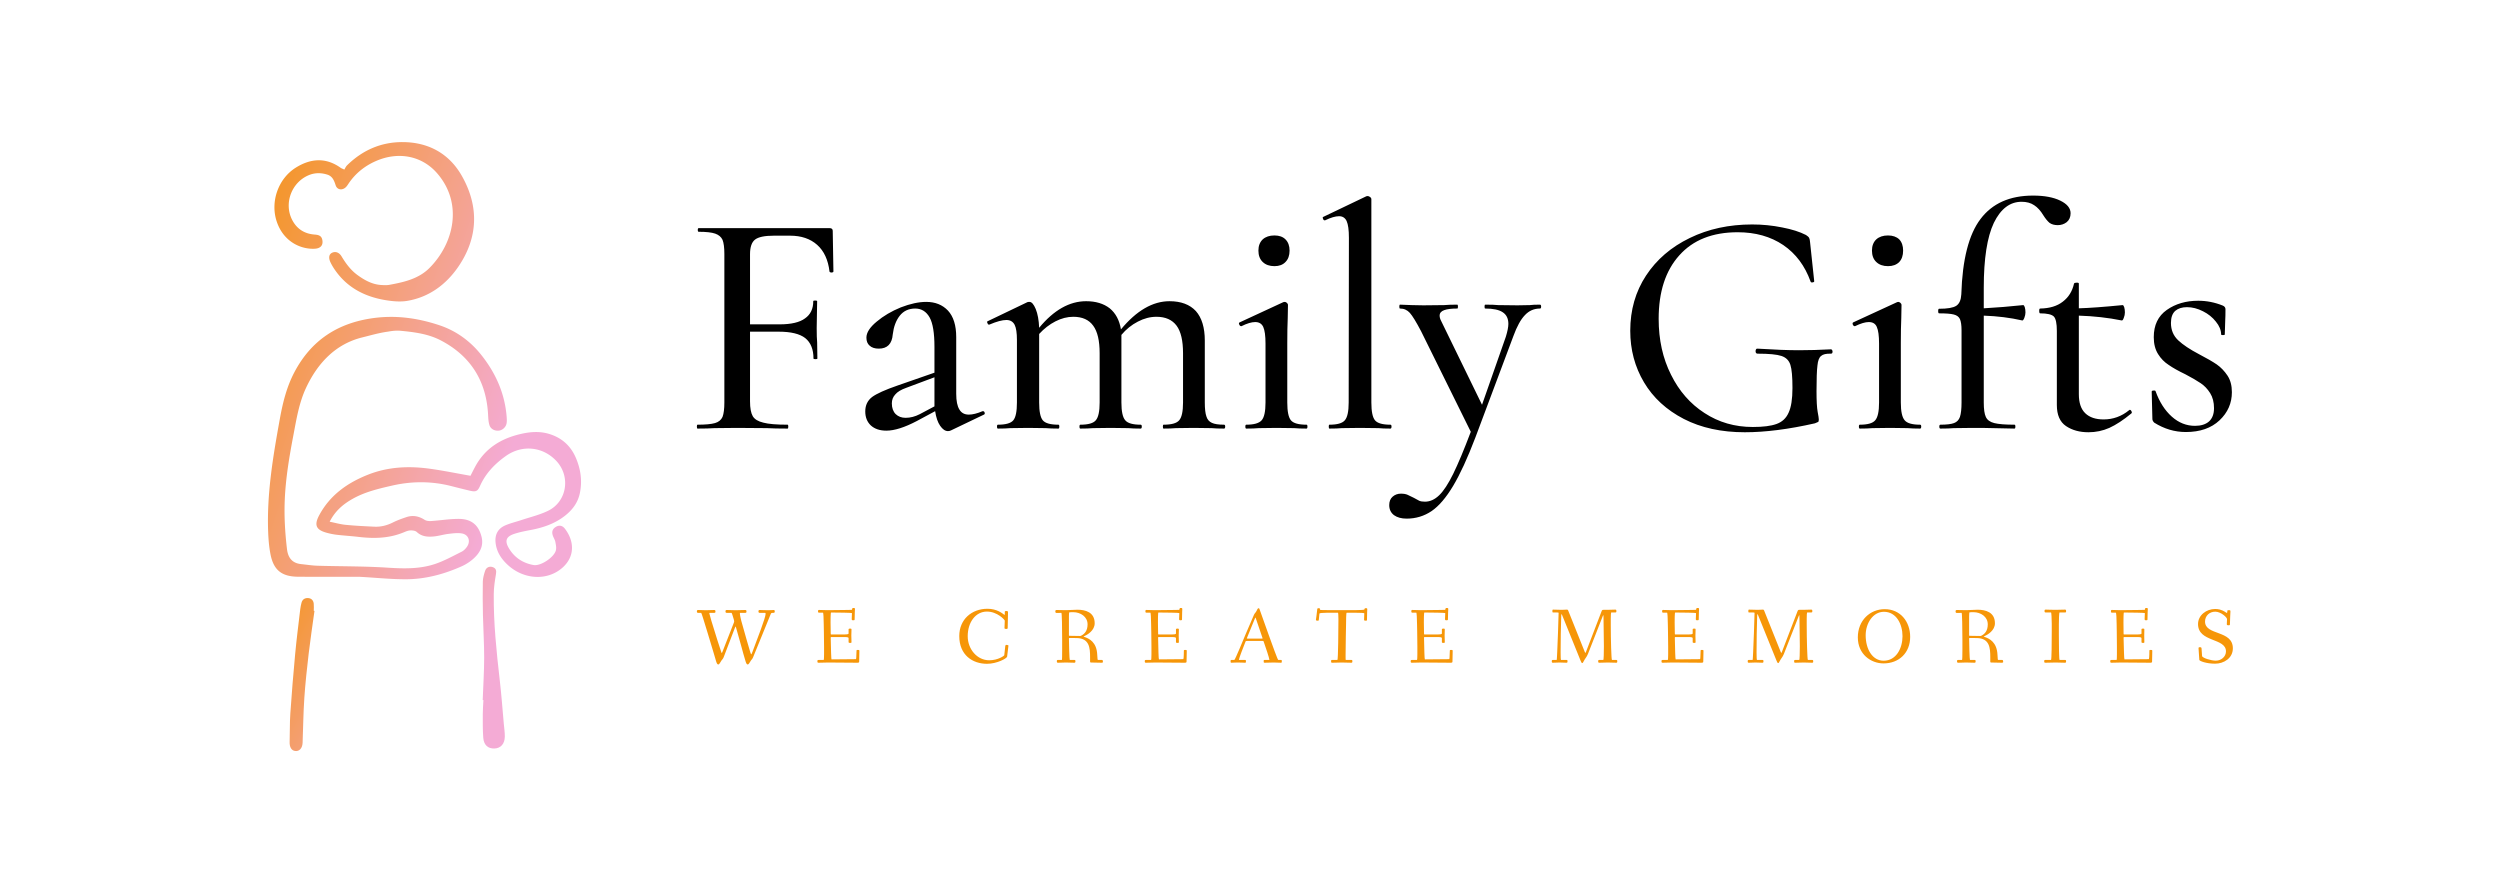 <svg data-v-fde0c5aa="" xmlns="http://www.w3.org/2000/svg" viewBox="10 100 280 100" class="iconLeftSlogan"><!----><defs data-v-fde0c5aa=""><!----></defs><rect data-v-fde0c5aa="" fill="#FFFFFF" x="0" y="0" width="300px" height="200px" class="logo-background-square"></rect><defs data-v-fde0c5aa=""><!----></defs><g data-v-fde0c5aa="" id="77cb0cd8-3d88-4f1f-99ef-25d63921375f" fill="#000000" transform="matrix(2.566,0,0,2.566,86.715,114.798)"><path d="M6.45 4.31L6.48 6.08L6.48 6.08Q6.48 6.12 6.41 6.13L6.41 6.13L6.41 6.13Q6.33 6.13 6.31 6.09L6.31 6.09L6.31 6.09Q6.22 5.32 5.77 4.92L5.77 4.92L5.77 4.92Q5.32 4.52 4.59 4.52L4.59 4.52L3.88 4.52L3.88 4.52Q3.28 4.52 3.06 4.69L3.06 4.69L3.06 4.69Q2.84 4.86 2.84 5.33L2.84 5.33L2.84 8.39L4.13 8.39L4.13 8.39Q4.89 8.39 5.24 8.13L5.24 8.13L5.24 8.13Q5.60 7.88 5.60 7.38L5.60 7.38L5.60 7.38Q5.60 7.35 5.68 7.35L5.68 7.35L5.68 7.35Q5.77 7.35 5.77 7.38L5.77 7.38L5.75 8.55L5.75 8.55Q5.75 8.97 5.77 9.18L5.77 9.18L5.78 9.88L5.78 9.88Q5.78 9.91 5.70 9.91L5.70 9.91L5.70 9.91Q5.61 9.91 5.61 9.88L5.61 9.88L5.61 9.88Q5.61 9.28 5.25 8.99L5.25 8.99L5.25 8.99Q4.89 8.71 4.09 8.71L4.09 8.71L2.84 8.71L2.84 11.75L2.84 11.75Q2.84 12.19 2.96 12.40L2.96 12.40L2.96 12.40Q3.08 12.60 3.42 12.68L3.42 12.68L3.42 12.68Q3.75 12.77 4.48 12.77L4.48 12.77L4.48 12.77Q4.51 12.77 4.51 12.85L4.51 12.85L4.51 12.85Q4.51 12.94 4.48 12.94L4.48 12.94L4.48 12.94Q3.91 12.94 3.58 12.92L3.58 12.92L2.27 12.91L1.29 12.92L1.29 12.92Q1.02 12.94 0.55 12.94L0.55 12.94L0.55 12.94Q0.52 12.94 0.52 12.85L0.52 12.85L0.52 12.85Q0.52 12.77 0.55 12.77L0.55 12.77L0.55 12.77Q1.06 12.77 1.31 12.70L1.31 12.70L1.31 12.70Q1.55 12.63 1.64 12.43L1.64 12.43L1.64 12.43Q1.72 12.22 1.72 11.80L1.72 11.80L1.72 5.32L1.72 5.32Q1.72 4.90 1.64 4.70L1.64 4.70L1.64 4.70Q1.55 4.51 1.32 4.43L1.32 4.43L1.32 4.43Q1.09 4.35 0.60 4.35L0.60 4.35L0.60 4.35Q0.56 4.35 0.56 4.27L0.56 4.27L0.56 4.27Q0.56 4.19 0.60 4.19L0.60 4.19L6.31 4.19L6.31 4.19Q6.45 4.19 6.45 4.31L6.45 4.31ZM12.99 12.18L13.01 12.18L13.01 12.18Q13.06 12.18 13.08 12.24L13.08 12.24L13.08 12.24Q13.10 12.31 13.05 12.33L13.05 12.33L11.61 13.02L11.61 13.02Q11.55 13.05 11.48 13.05L11.48 13.05L11.48 13.05Q11.30 13.05 11.14 12.82L11.14 12.82L11.14 12.82Q10.98 12.59 10.92 12.18L10.92 12.18L10.12 12.61L10.12 12.61Q9.32 13.03 8.79 13.03L8.79 13.03L8.79 13.03Q8.36 13.03 8.11 12.80L8.11 12.80L8.11 12.80Q7.87 12.57 7.87 12.19L7.87 12.19L7.87 12.19Q7.87 11.79 8.17 11.56L8.17 11.56L8.17 11.56Q8.47 11.34 9.28 11.06L9.28 11.06L10.89 10.50L10.89 9.37L10.89 9.37Q10.89 8.47 10.68 8.09L10.68 8.09L10.68 8.09Q10.46 7.70 10.05 7.70L10.05 7.70L10.05 7.70Q9.62 7.70 9.37 8.02L9.37 8.02L9.37 8.02Q9.13 8.33 9.07 8.83L9.07 8.83L9.07 8.83Q9.02 9.45 8.46 9.45L8.46 9.45L8.46 9.45Q8.20 9.45 8.06 9.32L8.06 9.32L8.06 9.32Q7.92 9.20 7.92 8.97L7.92 8.97L7.92 8.97Q7.92 8.64 8.37 8.27L8.37 8.27L8.37 8.27Q8.81 7.90 9.42 7.65L9.42 7.65L9.42 7.65Q10.04 7.41 10.53 7.41L10.53 7.41L10.53 7.41Q11.12 7.41 11.48 7.79L11.48 7.79L11.48 7.79Q11.84 8.18 11.84 8.95L11.84 8.95L11.84 11.42L11.84 11.42Q11.84 11.89 11.98 12.11L11.98 12.11L11.98 12.11Q12.11 12.33 12.39 12.33L12.39 12.33L12.39 12.33Q12.64 12.33 12.99 12.18L12.99 12.18ZM10.25 12.31L10.89 11.97L10.89 11.83L10.89 10.70L9.66 11.16L9.66 11.16Q9.32 11.28 9.18 11.45L9.18 11.45L9.18 11.45Q9.03 11.61 9.03 11.84L9.03 11.84L9.03 11.84Q9.03 12.14 9.20 12.31L9.20 12.31L9.20 12.31Q9.37 12.47 9.63 12.47L9.63 12.47L9.63 12.47Q9.94 12.47 10.25 12.31L10.25 12.31ZM23.53 12.77L23.53 12.77Q23.58 12.77 23.58 12.85L23.58 12.85L23.58 12.85Q23.58 12.94 23.53 12.94L23.53 12.94L23.53 12.94Q23.18 12.94 22.99 12.92L22.99 12.92L22.20 12.91L21.43 12.92L21.43 12.92Q21.22 12.94 20.89 12.94L20.89 12.94L20.89 12.94Q20.86 12.94 20.86 12.85L20.86 12.85L20.86 12.85Q20.86 12.77 20.89 12.77L20.89 12.77L20.89 12.77Q21.41 12.77 21.57 12.58L21.57 12.58L21.57 12.58Q21.74 12.39 21.74 11.80L21.74 11.80L21.74 9.65L21.74 9.65Q21.74 8.83 21.46 8.45L21.46 8.45L21.46 8.45Q21.17 8.06 20.58 8.06L20.58 8.06L20.58 8.06Q20.17 8.06 19.77 8.27L19.77 8.27L19.77 8.27Q19.36 8.48 19.05 8.85L19.05 8.85L19.05 9.03L19.05 11.80L19.05 11.80Q19.05 12.39 19.22 12.58L19.22 12.58L19.22 12.58Q19.38 12.77 19.89 12.77L19.89 12.77L19.89 12.77Q19.94 12.77 19.94 12.85L19.94 12.85L19.94 12.85Q19.94 12.94 19.89 12.94L19.89 12.94L19.89 12.94Q19.56 12.94 19.35 12.92L19.35 12.92L18.58 12.91L17.81 12.92L17.81 12.92Q17.60 12.94 17.26 12.94L17.26 12.94L17.26 12.94Q17.22 12.94 17.22 12.85L17.22 12.85L17.22 12.85Q17.22 12.77 17.26 12.77L17.26 12.77L17.26 12.77Q17.77 12.77 17.93 12.58L17.93 12.58L17.93 12.58Q18.10 12.39 18.10 11.80L18.10 11.80L18.10 9.65L18.10 9.65Q18.10 8.83 17.82 8.45L17.82 8.45L17.82 8.45Q17.54 8.06 16.95 8.06L16.95 8.06L16.95 8.06Q16.56 8.06 16.17 8.26L16.17 8.26L16.17 8.26Q15.78 8.46 15.46 8.81L15.46 8.81L15.46 11.80L15.46 11.80Q15.46 12.39 15.62 12.58L15.62 12.58L15.62 12.58Q15.78 12.77 16.30 12.77L16.30 12.77L16.30 12.77Q16.34 12.77 16.34 12.85L16.34 12.85L16.34 12.85Q16.34 12.94 16.30 12.94L16.30 12.94L16.30 12.94Q15.96 12.94 15.75 12.92L15.75 12.92L14.98 12.91L14.20 12.92L14.20 12.92Q14.00 12.94 13.66 12.94L13.66 12.94L13.66 12.94Q13.62 12.94 13.62 12.85L13.62 12.85L13.62 12.85Q13.62 12.77 13.66 12.77L13.66 12.77L13.66 12.77Q14.17 12.77 14.33 12.58L14.33 12.58L14.33 12.58Q14.49 12.39 14.49 11.80L14.49 11.80L14.49 9.07L14.49 9.07Q14.49 8.61 14.39 8.41L14.39 8.41L14.39 8.41Q14.28 8.20 14.03 8.20L14.03 8.20L14.03 8.20Q13.76 8.20 13.29 8.40L13.29 8.40L13.26 8.40L13.26 8.40Q13.22 8.40 13.20 8.33L13.20 8.33L13.20 8.33Q13.17 8.26 13.22 8.25L13.22 8.25L14.95 7.42L14.95 7.42Q14.98 7.41 15.04 7.41L15.04 7.41L15.04 7.41Q15.18 7.41 15.31 7.72L15.31 7.72L15.31 7.72Q15.44 8.04 15.46 8.54L15.46 8.54L15.46 8.54Q16.42 7.38 17.51 7.38L17.51 7.38L17.51 7.38Q18.14 7.38 18.54 7.69L18.54 7.69L18.54 7.69Q18.93 8.01 19.03 8.61L19.03 8.61L19.03 8.61Q20.05 7.38 21.15 7.38L21.15 7.38L21.15 7.38Q21.90 7.38 22.30 7.81L22.30 7.81L22.30 7.81Q22.69 8.25 22.69 9.10L22.69 9.10L22.69 11.80L22.69 11.80Q22.69 12.21 22.76 12.41L22.76 12.41L22.76 12.41Q22.82 12.61 23.00 12.69L23.00 12.69L23.00 12.69Q23.17 12.77 23.53 12.77L23.53 12.77ZM24.50 12.94L24.50 12.94Q24.46 12.94 24.46 12.85L24.46 12.85L24.46 12.85Q24.46 12.77 24.50 12.77L24.50 12.77L24.50 12.77Q25.00 12.77 25.17 12.58L25.17 12.58L25.17 12.58Q25.34 12.39 25.34 11.80L25.34 11.80L25.34 9.23L25.34 9.23Q25.34 8.72 25.24 8.50L25.24 8.50L25.24 8.50Q25.14 8.29 24.89 8.29L24.89 8.29L24.89 8.29Q24.65 8.29 24.29 8.47L24.29 8.47L24.28 8.47L24.28 8.47Q24.22 8.47 24.19 8.39L24.19 8.39L24.19 8.39Q24.16 8.32 24.22 8.30L24.22 8.30L26.12 7.42L26.18 7.41L26.18 7.41Q26.22 7.41 26.27 7.45L26.27 7.45L26.27 7.45Q26.32 7.49 26.32 7.55L26.32 7.55L26.32 7.55Q26.32 7.64 26.31 8.11L26.31 8.11L26.31 8.11Q26.29 8.57 26.29 9.20L26.29 9.20L26.29 11.80L26.29 11.80Q26.29 12.39 26.45 12.58L26.45 12.58L26.45 12.58Q26.61 12.77 27.13 12.77L27.13 12.77L27.13 12.77Q27.17 12.77 27.17 12.85L27.17 12.85L27.17 12.85Q27.17 12.94 27.13 12.94L27.13 12.94L27.13 12.94Q26.80 12.94 26.59 12.92L26.59 12.92L25.82 12.91L25.05 12.92L25.05 12.92Q24.84 12.94 24.50 12.94L24.50 12.94ZM25.73 5.85L25.73 5.85Q25.41 5.85 25.22 5.67L25.22 5.67L25.22 5.67Q25.03 5.49 25.03 5.17L25.03 5.17L25.03 5.17Q25.03 4.86 25.22 4.68L25.22 4.68L25.22 4.68Q25.41 4.51 25.73 4.51L25.73 4.51L25.73 4.51Q26.04 4.51 26.21 4.68L26.21 4.68L26.21 4.68Q26.39 4.86 26.39 5.17L26.39 5.17L26.39 5.17Q26.39 5.49 26.21 5.67L26.21 5.67L26.21 5.67Q26.04 5.85 25.73 5.85L25.73 5.85ZM28.13 12.94L28.13 12.94Q28.10 12.94 28.10 12.85L28.10 12.85L28.10 12.85Q28.10 12.77 28.13 12.77L28.13 12.77L28.13 12.77Q28.64 12.77 28.80 12.58L28.80 12.58L28.80 12.58Q28.97 12.39 28.97 11.80L28.97 11.80L28.98 4.61L28.98 4.61Q28.98 4.10 28.88 3.88L28.88 3.88L28.88 3.88Q28.78 3.67 28.55 3.67L28.55 3.67L28.55 3.67Q28.31 3.67 27.94 3.85L27.94 3.85L27.92 3.85L27.92 3.85Q27.87 3.85 27.85 3.78L27.85 3.78L27.85 3.78Q27.82 3.71 27.86 3.70L27.86 3.70L29.74 2.80L29.79 2.79L29.79 2.79Q29.85 2.79 29.90 2.83L29.90 2.83L29.90 2.83Q29.96 2.87 29.96 2.93L29.96 2.93L29.96 11.80L29.96 11.80Q29.96 12.39 30.12 12.58L30.12 12.58L30.12 12.58Q30.28 12.77 30.79 12.77L30.79 12.77L30.79 12.77Q30.84 12.77 30.84 12.85L30.84 12.85L30.84 12.85Q30.84 12.94 30.79 12.94L30.79 12.94L30.79 12.94Q30.46 12.94 30.27 12.92L30.27 12.92L29.46 12.91L28.67 12.92L28.67 12.92Q28.48 12.94 28.13 12.94L28.13 12.94ZM37.32 7.53L37.32 7.53Q37.37 7.53 37.37 7.62L37.37 7.62L37.37 7.62Q37.37 7.70 37.32 7.70L37.32 7.70L37.32 7.70Q36.93 7.70 36.66 7.99L36.66 7.99L36.66 7.99Q36.39 8.27 36.16 8.90L36.16 8.90L34.50 13.33L34.50 13.33Q33.99 14.67 33.53 15.44L33.53 15.44L33.53 15.44Q33.07 16.21 32.59 16.54L32.59 16.54L32.59 16.54Q32.10 16.87 31.50 16.87L31.50 16.87L31.50 16.87Q31.16 16.87 30.95 16.72L30.95 16.72L30.95 16.72Q30.74 16.56 30.74 16.28L30.74 16.28L30.74 16.28Q30.74 16.04 30.89 15.91L30.89 15.91L30.89 15.91Q31.04 15.78 31.25 15.78L31.25 15.78L31.25 15.78Q31.43 15.78 31.54 15.83L31.54 15.83L31.54 15.83Q31.65 15.88 31.81 15.96L31.81 15.96L31.81 15.96Q31.96 16.04 32.05 16.09L32.05 16.09L32.05 16.09Q32.14 16.13 32.30 16.13L32.30 16.13L32.30 16.13Q32.63 16.13 32.92 15.85L32.92 15.85L32.92 15.85Q33.21 15.57 33.53 14.92L33.53 14.92L33.53 14.92Q33.85 14.27 34.30 13.08L34.30 13.08L32.13 8.69L32.13 8.69Q31.81 8.08 31.64 7.89L31.64 7.89L31.64 7.89Q31.47 7.70 31.21 7.70L31.21 7.70L31.21 7.70Q31.18 7.70 31.18 7.62L31.18 7.62L31.18 7.62Q31.18 7.53 31.21 7.53L31.21 7.53L31.72 7.55L31.72 7.55Q31.91 7.56 32.23 7.56L32.23 7.56L33.14 7.55L33.14 7.55Q33.35 7.53 33.71 7.53L33.71 7.53L33.71 7.53Q33.74 7.53 33.74 7.62L33.74 7.62L33.74 7.62Q33.74 7.70 33.71 7.70L33.71 7.70L33.71 7.70Q33.33 7.70 33.14 7.77L33.14 7.77L33.14 7.77Q32.94 7.84 32.94 8.01L32.94 8.01L32.94 8.01Q32.94 8.12 33.01 8.25L33.01 8.25L34.79 11.90L35.83 8.93L35.83 8.93Q35.94 8.57 35.94 8.37L35.94 8.37L35.94 8.37Q35.94 8.02 35.69 7.86L35.69 7.86L35.69 7.86Q35.45 7.70 34.93 7.70L34.93 7.70L34.93 7.70Q34.90 7.70 34.90 7.62L34.90 7.62L34.90 7.62Q34.90 7.53 34.93 7.53L34.93 7.53L34.93 7.53Q35.31 7.53 35.50 7.55L35.50 7.55L36.34 7.56L36.88 7.55L36.88 7.55Q37.02 7.53 37.32 7.53L37.32 7.53ZM46.26 13.10L46.26 13.10Q44.73 13.10 43.60 12.52L43.60 12.52L43.60 12.52Q42.46 11.93 41.86 10.92L41.86 10.92L41.86 10.92Q41.26 9.91 41.26 8.67L41.26 8.67L41.26 8.67Q41.26 7.31 41.95 6.26L41.95 6.26L41.95 6.26Q42.64 5.21 43.86 4.62L43.86 4.62L43.86 4.62Q45.07 4.03 46.58 4.03L46.58 4.03L46.58 4.03Q47.25 4.03 47.89 4.16L47.89 4.16L47.89 4.16Q48.52 4.28 48.93 4.49L48.93 4.49L48.93 4.49Q49.04 4.56 49.07 4.62L49.07 4.62L49.07 4.62Q49.10 4.68 49.11 4.82L49.11 4.82L49.29 6.51L49.29 6.51Q49.29 6.55 49.22 6.56L49.22 6.56L49.22 6.56Q49.14 6.57 49.13 6.52L49.13 6.52L49.13 6.52Q48.76 5.49 47.94 4.93L47.94 4.93L47.94 4.93Q47.11 4.37 45.95 4.37L45.95 4.37L45.95 4.37Q44.30 4.37 43.40 5.38L43.40 5.38L43.40 5.38Q42.50 6.38 42.50 8.15L42.50 8.15L42.50 8.15Q42.50 9.52 43.04 10.59L43.04 10.59L43.04 10.59Q43.57 11.66 44.50 12.26L44.50 12.26L44.50 12.26Q45.43 12.87 46.61 12.87L46.61 12.87L46.61 12.87Q47.28 12.87 47.64 12.74L47.64 12.74L47.64 12.74Q48.01 12.61 48.17 12.25L48.17 12.25L48.17 12.25Q48.34 11.89 48.34 11.17L48.34 11.17L48.34 11.17Q48.34 10.44 48.25 10.16L48.25 10.16L48.25 10.16Q48.16 9.87 47.86 9.77L47.86 9.77L47.86 9.77Q47.56 9.67 46.82 9.67L46.82 9.67L46.82 9.67Q46.73 9.67 46.73 9.56L46.73 9.56L46.73 9.56Q46.73 9.52 46.75 9.48L46.75 9.48L46.75 9.48Q46.77 9.45 46.80 9.45L46.80 9.45L46.80 9.45Q47.92 9.52 48.62 9.52L48.62 9.52L48.62 9.52Q49.28 9.52 50.02 9.48L50.02 9.48L50.02 9.48Q50.05 9.48 50.07 9.51L50.07 9.51L50.07 9.51Q50.09 9.55 50.09 9.58L50.09 9.58L50.09 9.58Q50.09 9.67 50.02 9.67L50.02 9.67L50.02 9.67Q49.71 9.66 49.59 9.77L49.59 9.77L49.59 9.77Q49.46 9.87 49.43 10.19L49.43 10.19L49.43 10.19Q49.39 10.51 49.39 11.31L49.39 11.31L49.39 11.31Q49.39 11.94 49.44 12.21L49.44 12.21L49.44 12.21Q49.49 12.47 49.49 12.54L49.49 12.54L49.49 12.54Q49.49 12.63 49.46 12.65L49.46 12.65L49.46 12.65Q49.42 12.67 49.32 12.71L49.32 12.71L49.32 12.71Q47.60 13.10 46.26 13.10L46.26 13.10ZM51.28 12.94L51.28 12.94Q51.24 12.94 51.24 12.85L51.24 12.85L51.24 12.85Q51.24 12.77 51.28 12.77L51.28 12.77L51.28 12.77Q51.79 12.77 51.95 12.58L51.95 12.58L51.95 12.58Q52.12 12.39 52.12 11.80L52.12 11.80L52.12 9.23L52.12 9.23Q52.12 8.72 52.02 8.50L52.02 8.50L52.02 8.50Q51.93 8.29 51.67 8.29L51.67 8.29L51.67 8.29Q51.44 8.29 51.07 8.47L51.07 8.47L51.06 8.47L51.06 8.47Q51.00 8.47 50.97 8.39L50.97 8.39L50.97 8.39Q50.95 8.32 51.00 8.30L51.00 8.30L52.91 7.42L52.96 7.41L52.96 7.41Q53.00 7.41 53.05 7.45L53.05 7.45L53.05 7.45Q53.10 7.49 53.10 7.55L53.10 7.55L53.10 7.55Q53.10 7.64 53.09 8.11L53.09 8.11L53.09 8.11Q53.07 8.57 53.07 9.20L53.07 9.20L53.07 11.80L53.07 11.80Q53.07 12.39 53.24 12.58L53.24 12.58L53.24 12.58Q53.40 12.77 53.91 12.77L53.91 12.77L53.91 12.77Q53.96 12.77 53.96 12.85L53.96 12.85L53.96 12.85Q53.96 12.94 53.91 12.94L53.91 12.94L53.91 12.94Q53.58 12.94 53.37 12.92L53.37 12.92L52.60 12.91L51.83 12.92L51.83 12.92Q51.62 12.94 51.28 12.94L51.28 12.94ZM52.51 5.85L52.51 5.85Q52.19 5.85 52.00 5.67L52.00 5.67L52.00 5.67Q51.81 5.49 51.81 5.17L51.81 5.17L51.81 5.17Q51.81 4.86 52.00 4.68L52.00 4.68L52.00 4.68Q52.19 4.51 52.51 4.51L52.51 4.51L52.51 4.51Q52.82 4.51 53.00 4.68L53.00 4.68L53.00 4.68Q53.17 4.86 53.17 5.17L53.17 5.17L53.17 5.17Q53.17 5.49 53.00 5.67L53.00 5.67L53.00 5.67Q52.82 5.85 52.51 5.85L52.51 5.85ZM58.84 2.77L58.84 2.77Q59.58 2.77 60.03 2.99L60.03 2.99L60.03 2.99Q60.48 3.21 60.48 3.54L60.48 3.54L60.48 3.54Q60.48 3.79 60.31 3.93L60.31 3.93L60.31 3.93Q60.14 4.06 59.92 4.06L59.92 4.06L59.92 4.06Q59.70 4.06 59.56 3.96L59.56 3.96L59.56 3.96Q59.43 3.85 59.29 3.63L59.29 3.63L59.29 3.63Q59.11 3.33 58.89 3.19L58.89 3.19L58.89 3.19Q58.67 3.04 58.34 3.04L58.34 3.04L58.34 3.04Q57.58 3.04 57.13 3.96L57.13 3.96L57.13 3.96Q56.69 4.89 56.69 6.79L56.69 6.79L56.69 7.69L56.69 7.69Q57.57 7.64 58.41 7.55L58.41 7.55L58.41 7.55Q58.45 7.55 58.48 7.64L58.48 7.64L58.48 7.64Q58.51 7.74 58.51 7.87L58.51 7.87L58.51 7.87Q58.51 7.98 58.46 8.11L58.46 8.11L58.46 8.11Q58.41 8.23 58.37 8.22L58.37 8.22L58.37 8.22Q57.58 8.04 56.69 8.01L56.69 8.01L56.69 11.80L56.69 11.80Q56.69 12.24 56.78 12.43L56.78 12.43L56.78 12.43Q56.87 12.63 57.15 12.70L57.15 12.70L57.15 12.70Q57.43 12.77 58.03 12.77L58.03 12.77L58.03 12.77Q58.07 12.77 58.07 12.85L58.07 12.85L58.07 12.85Q58.07 12.94 58.03 12.94L58.03 12.94L57.09 12.92L57.09 12.92Q56.80 12.91 56.20 12.91L56.20 12.91L55.38 12.92L55.38 12.92Q55.17 12.94 54.80 12.94L54.80 12.94L54.80 12.94Q54.75 12.94 54.75 12.85L54.75 12.85L54.75 12.85Q54.75 12.77 54.80 12.77L54.80 12.77L54.80 12.77Q55.20 12.77 55.39 12.70L55.39 12.70L55.39 12.70Q55.58 12.63 55.65 12.43L55.65 12.43L55.65 12.43Q55.72 12.22 55.72 11.80L55.72 11.80L55.72 8.65L55.72 8.65Q55.72 8.32 55.65 8.16L55.65 8.16L55.65 8.16Q55.58 8.01 55.38 7.96L55.38 7.96L55.38 7.96Q55.19 7.91 54.74 7.91L54.74 7.91L54.74 7.91Q54.70 7.91 54.70 7.81L54.70 7.81L54.70 7.81Q54.70 7.71 54.74 7.71L54.74 7.71L54.74 7.71Q55.29 7.71 55.49 7.58L55.49 7.58L55.49 7.58Q55.69 7.45 55.71 7.08L55.71 7.08L55.71 7.08Q55.78 4.80 56.55 3.79L56.55 3.79L56.55 3.79Q57.32 2.77 58.84 2.77L58.84 2.77ZM63.03 12.14L63.06 12.12L63.06 12.12Q63.11 12.12 63.14 12.19L63.14 12.19L63.14 12.19Q63.17 12.25 63.13 12.28L63.13 12.28L63.13 12.28Q62.61 12.71 62.17 12.91L62.17 12.91L62.17 12.91Q61.74 13.10 61.26 13.10L61.26 13.10L61.26 13.10Q60.68 13.10 60.28 12.83L60.28 12.83L60.28 12.83Q59.88 12.56 59.88 11.91L59.88 11.91L59.88 8.68L59.88 8.68Q59.88 8.19 59.75 8.05L59.75 8.05L59.75 8.05Q59.61 7.91 59.15 7.91L59.15 7.91L59.15 7.91Q59.11 7.91 59.11 7.80L59.11 7.80L59.11 7.80Q59.11 7.70 59.15 7.70L59.15 7.70L59.15 7.70Q59.77 7.69 60.14 7.40L60.14 7.40L60.14 7.40Q60.52 7.11 60.63 6.61L60.63 6.61L60.63 6.61Q60.65 6.57 60.75 6.57L60.75 6.57L60.75 6.57Q60.84 6.57 60.84 6.61L60.84 6.61L60.84 7.69L60.84 7.69Q61.53 7.67 62.75 7.55L62.75 7.55L62.75 7.55Q62.79 7.55 62.82 7.64L62.82 7.64L62.82 7.64Q62.85 7.74 62.85 7.87L62.85 7.87L62.85 7.87Q62.85 7.99 62.80 8.11L62.80 8.11L62.80 8.11Q62.76 8.23 62.71 8.22L62.71 8.22L62.71 8.22Q61.82 8.04 60.84 8.01L60.84 8.01L60.84 11.44L60.84 11.44Q60.84 12.00 61.12 12.27L61.12 12.27L61.12 12.27Q61.40 12.54 61.92 12.54L61.92 12.54L61.92 12.54Q62.54 12.54 63.03 12.14L63.03 12.14ZM64.86 8.33L64.86 8.33Q64.86 8.79 65.18 9.09L65.18 9.09L65.18 9.09Q65.49 9.38 66.08 9.69L66.08 9.69L66.08 9.69Q66.58 9.95 66.86 10.14L66.86 10.14L66.86 10.14Q67.13 10.33 67.33 10.63L67.33 10.63L67.33 10.63Q67.52 10.92 67.52 11.35L67.52 11.35L67.52 11.35Q67.52 12.07 66.98 12.58L66.98 12.58L66.98 12.58Q66.44 13.09 65.51 13.09L65.51 13.09L65.51 13.09Q64.78 13.09 64.13 12.68L64.13 12.68L64.13 12.68Q64.05 12.60 64.05 12.52L64.05 12.52L64.02 11.33L64.02 11.33Q64.02 11.28 64.10 11.28L64.10 11.28L64.10 11.28Q64.18 11.27 64.19 11.31L64.19 11.31L64.19 11.31Q64.44 12.01 64.90 12.42L64.90 12.42L64.90 12.42Q65.35 12.82 65.91 12.82L65.91 12.82L65.91 12.82Q66.30 12.82 66.52 12.63L66.52 12.63L66.52 12.63Q66.74 12.43 66.74 12.05L66.74 12.05L66.74 12.05Q66.74 11.66 66.57 11.39L66.57 11.39L66.57 11.39Q66.40 11.12 66.16 10.96L66.16 10.96L66.16 10.96Q65.91 10.79 65.49 10.57L65.49 10.57L65.49 10.57Q65.03 10.35 64.76 10.16L64.76 10.16L64.76 10.16Q64.48 9.98 64.30 9.69L64.30 9.69L64.30 9.69Q64.11 9.39 64.11 8.95L64.11 8.95L64.11 8.95Q64.11 8.16 64.68 7.76L64.68 7.76L64.68 7.76Q65.25 7.36 66.05 7.36L66.05 7.36L66.05 7.36Q66.60 7.36 67.12 7.57L67.12 7.57L67.12 7.57Q67.24 7.62 67.24 7.73L67.24 7.73L67.24 7.73Q67.24 8.04 67.23 8.20L67.23 8.20L67.21 8.83L67.21 8.83Q67.21 8.86 67.13 8.86L67.13 8.86L67.13 8.86Q67.05 8.86 67.05 8.83L67.05 8.83L67.05 8.83Q67.05 8.55 66.82 8.27L66.82 8.27L66.82 8.27Q66.60 7.99 66.26 7.82L66.26 7.82L66.26 7.82Q65.91 7.64 65.56 7.64L65.56 7.64L65.56 7.64Q65.24 7.64 65.05 7.80L65.05 7.80L65.05 7.80Q64.86 7.97 64.86 8.33L64.86 8.33Z"></path></g><defs data-v-fde0c5aa=""><linearGradient data-v-fde0c5aa="" gradientTransform="rotate(25)" id="7d9dcfda-d05d-4250-b513-707110432334" x1="0%" y1="0%" x2="100%" y2="0%"><stop data-v-fde0c5aa="" offset="0%" stop-color="#F49520" stop-opacity="1"></stop><stop data-v-fde0c5aa="" offset="100%" stop-color="#F4ABD5" stop-opacity="1"></stop></linearGradient></defs><g data-v-fde0c5aa="" id="95f625ea-6809-44aa-ade4-2e451a92a104" stroke="none" fill="url(#7d9dcfda-d05d-4250-b513-707110432334)" transform="matrix(0.778,0,0,0.778,16.797,111.116)"><g clip-rule="evenodd"><path d="M58.995 54.206c.186-.361.419-.838.671-1.306 1.434-2.668 3.758-4.083 6.634-4.731 1.332-.3 2.653-.397 3.987.001 1.812.541 3.104 1.682 3.852 3.396.721 1.654.976 3.389.591 5.182-.289 1.343-1.062 2.367-2.121 3.201-1.459 1.148-3.155 1.724-4.955 2.062-.791.148-1.591.303-2.354.554-1.159.384-1.404.983-.808 2.018.793 1.379 2.038 2.197 3.588 2.471 1.014.179 2.931-1.096 3.203-2.098.103-.378.004-.827-.071-1.23-.057-.295-.236-.564-.342-.85-.217-.581-.084-1.005.388-1.299.478-.296.944-.248 1.329.248 1.364 1.77 1.487 4.026-.408 5.659-2.171 1.871-5.513 1.663-7.794-.425-.967-.886-1.651-1.922-1.782-3.261-.109-1.124.339-1.979 1.36-2.435.731-.326 1.526-.506 2.289-.761 1.308-.438 2.675-.756 3.907-1.354 2.706-1.31 3.283-4.889 1.242-7.127-1.925-2.109-4.942-2.446-7.312-.765-1.589 1.128-2.917 2.5-3.723 4.32-.339.767-.603.875-1.445.68-.896-.211-1.79-.437-2.683-.666-2.845-.729-5.688-.723-8.55-.067-1.953.447-3.891.904-5.66 1.901-1.361.768-2.508 1.725-3.305 3.293.84.169 1.568.379 2.31.45 1.374.134 2.756.203 4.136.266.937.043 1.816-.185 2.663-.609.614-.309 1.27-.542 1.922-.763.935-.318 1.802-.155 2.637.382.251.161.629.197.94.176 1.34-.088 2.678-.315 4.015-.307 1.799.012 2.82.908 3.237 2.557.347 1.377-.275 2.4-1.246 3.244a6.644 6.644 0 0 1-1.653 1.043c-2.516 1.118-5.158 1.831-7.915 1.846-2.182.011-4.366-.223-6.549-.343-.309-.018-.617-.015-.924-.015-2.695-.001-5.393.012-8.088-.005-2.394-.014-3.568-.948-4.013-3.274-.202-1.049-.289-2.13-.329-3.2-.203-5.489.707-10.866 1.681-16.237.419-2.318.972-4.583 2.074-6.688 2.416-4.614 6.221-7.125 11.375-7.833 3.294-.453 6.444.001 9.526 1.027 2.415.805 4.441 2.278 6.037 4.287 2.081 2.622 3.389 5.567 3.646 8.935.022.304.037.619-.018.916-.104.545-.594.975-1.1 1.032-.604.068-1.197-.223-1.372-.813-.151-.503-.163-1.054-.194-1.586-.283-4.823-2.564-8.388-6.832-10.605-1.789-.929-3.808-1.184-5.801-1.372-.556-.052-1.193.021-1.785.129-1.323.182-2.399.513-3.667.823-3.882.949-6.465 3.734-8.117 7.27-1.004 2.15-1.375 4.473-1.812 6.773-.59 3.092-1.116 6.189-1.25 9.35-.1 2.388.042 4.746.323 7.106.146 1.21.733 2.005 2.017 2.14.801.083 1.6.213 2.4.237 3.344.098 6.695.061 10.029.276 2.365.152 4.697.219 6.948-.558 1.296-.447 2.514-1.124 3.747-1.738.296-.146.56-.421.755-.695.583-.821.239-1.78-.75-1.939-.628-.101-1.3-.004-1.942.072-.685.084-1.354.295-2.04.364-.89.088-1.754.041-2.485-.641-.21-.197-.633-.24-.951-.223-.334.017-.668.17-.986.3-2.094.858-4.263.89-6.465.629-1.029-.123-2.064-.183-3.093-.301-.495-.058-.987-.16-1.468-.291-1.553-.423-1.836-1.118-1.074-2.537 1.559-2.896 4.057-4.656 7.043-5.834 2.831-1.115 5.768-1.262 8.736-.867 1.969.263 3.917.669 5.994 1.033zM40.832 10.125c.113-.179.221-.444.408-.626 2.217-2.167 4.878-3.34 7.979-3.33 3.716.013 6.686 1.639 8.512 4.833 2.53 4.424 2.376 8.966-.53 13.167-1.739 2.513-4.18 4.33-7.31 4.855-.995.167-2.07.067-3.079-.096-2.994-.484-5.547-1.781-7.322-4.344a7.755 7.755 0 0 1-.643-1.09c-.326-.684-.221-1.195.244-1.405.485-.22 1.002-.036 1.343.531.62 1.028 1.316 1.979 2.306 2.697 1.043.758 2.145 1.358 3.464 1.427.372.02.757.038 1.121-.029 2.097-.383 4.204-.86 5.76-2.421 3.563-3.578 4.85-9.32 1.112-13.634-2.181-2.516-5.566-3.194-8.838-1.755-1.582.696-2.893 1.742-3.877 3.176-.129.19-.25.393-.41.556-.51.518-1.266.429-1.484-.244-.227-.693-.459-1.311-1.219-1.548-.912-.284-1.814-.278-2.703.104-2.436 1.046-3.55 4.033-2.358 6.389.659 1.301 1.743 2.017 3.2 2.137.523.043 1.012.112 1.148.735.168.765-.207 1.25-1.031 1.306-1.879.128-4.498-.871-5.518-3.893-.96-2.845.197-6.193 2.752-7.784 2.141-1.333 4.323-1.492 6.469.047.087.063.197.095.504.239z"></path><path d="M60.753 86.496c.076-2.033.205-4.067.211-6.1.005-2.034-.131-4.067-.176-6.103-.034-1.614-.052-3.23-.018-4.845.011-.527.167-1.063.335-1.57.166-.498.64-.696 1.117-.516.482.183.519.541.437 1.027-.16.938-.307 1.895-.314 2.845-.038 4.151.388 8.272.862 12.391.242 2.094.396 4.2.584 6.3.057.61.153 1.22.145 1.829-.014 1.048-.593 1.677-1.483 1.713-.927.037-1.543-.495-1.621-1.552-.082-1.109-.069-2.229-.068-3.345.001-.69.058-1.381.09-2.071-.035 0-.068-.001-.101-.003zM36.535 73.657c-.279 2.048-.594 4.091-.834 6.144-.25 2.129-.482 4.263-.627 6.4-.145 2.143-.166 4.292-.248 6.438-.031.789-.477 1.27-1.076 1.187-.543-.075-.818-.582-.792-1.315.049-1.342.005-2.688.097-4.027.196-2.865.429-5.729.697-8.588.203-2.172.484-4.338.738-6.505.035-.303.102-.604.176-.9.123-.479.469-.706.938-.683.48.024.773.325.824.802.037.342.008.69.008 1.036l.099.011z"></path></g></g><defs data-v-fde0c5aa=""><!----></defs><g data-v-fde0c5aa="" id="fa4f881d-bf75-48e1-bd03-7fc268f4d01b" fill="#F69608" transform="matrix(0.627,0,0,0.627,87.987,166.276)"><path d="M0.10 3.51C0.10 3.75 0.21 3.77 0.38 3.77L0.88 3.77C0.97 3.77 3.11 10.99 3.14 11.07C3.49 12.14 3.60 12.99 3.91 12.99C4.13 12.99 4.23 12.67 4.51 12.26C4.66 12.05 4.76 12.01 4.90 11.66L6.89 6.45C6.96 6.29 6.99 6.20 7.01 6.20C7.04 6.20 7.07 6.29 7.11 6.45C7.71 8.51 8.39 11.03 8.40 11.07C8.75 12.14 8.86 12.99 9.17 12.99C9.39 12.99 9.49 12.67 9.77 12.26C9.93 12.05 10.02 12.01 10.16 11.66L13.26 4.06C13.36 3.81 13.36 3.77 13.72 3.77C13.96 3.77 14.01 3.71 14.01 3.53C14.01 3.32 13.97 3.26 13.78 3.26C13.64 3.26 13.33 3.30 12.82 3.30C12.08 3.30 11.58 3.26 11.38 3.26C11.20 3.26 11.10 3.28 11.10 3.51C11.10 3.75 11.21 3.77 11.38 3.77L12.29 3.77C12.36 3.77 12.38 3.81 12.38 3.95C12.38 4.63 10.78 8.72 10.07 10.63C9.93 10.99 9.86 11.17 9.81 11.17C9.76 11.17 9.70 10.99 9.58 10.60C9.49 10.30 8.57 7.18 8.04 5.22C7.99 5.05 7.78 4.17 7.78 3.85C7.78 3.81 7.78 3.79 7.80 3.77L8.68 3.77C8.86 3.77 8.96 3.75 8.96 3.56C8.96 3.32 8.92 3.26 8.72 3.26C8.40 3.26 7.46 3.30 7.04 3.30C6.62 3.30 5.71 3.26 5.49 3.26C5.31 3.26 5.21 3.28 5.21 3.51C5.21 3.75 5.32 3.77 5.49 3.77L6.29 3.77C6.33 3.77 6.51 4.27 6.66 4.83C6.72 5.05 6.76 5.15 6.76 5.25C6.76 5.31 6.76 5.38 6.72 5.49L4.72 10.60C4.62 10.82 4.59 10.95 4.55 10.95C4.51 10.95 4.48 10.84 4.40 10.60C4.31 10.32 3.30 7.27 2.70 5.22C2.66 5.08 2.34 3.96 2.32 3.85C2.34 3.77 2.38 3.77 2.42 3.77L3.12 3.77C3.35 3.77 3.42 3.75 3.42 3.56C3.42 3.32 3.37 3.26 3.18 3.26C2.86 3.26 2.14 3.30 1.72 3.30C1.30 3.30 0.60 3.26 0.38 3.26C0.20 3.26 0.10 3.28 0.10 3.51ZM21.63 12.39C21.63 12.63 21.66 12.68 21.85 12.68C22.18 12.68 23.14 12.64 23.56 12.64C23.98 12.64 28.49 12.68 28.81 12.68C28.94 12.68 29.09 12.66 29.09 12.49C29.09 12.07 29.13 11.23 29.13 10.53C29.13 10.39 28.98 10.39 28.85 10.39C28.74 10.39 28.62 10.39 28.62 10.51C28.60 11.06 28.60 11.41 28.57 11.76C28.55 12.01 28.55 12.04 28.45 12.04C28.29 12.04 25.66 12.08 24.16 12.08C24.09 12.08 24.05 10.11 24.01 8.26C24.01 8.06 24.05 8.09 24.19 8.09L26.47 8.09C27.17 8.09 27.20 8.20 27.20 8.30L27.20 9.00C27.20 9.14 27.38 9.14 27.50 9.14C27.59 9.14 27.72 9.13 27.72 9.02C27.72 8.83 27.69 8.33 27.69 7.83C27.69 7.32 27.72 6.83 27.72 6.71C27.72 6.59 27.58 6.58 27.48 6.58C27.37 6.58 27.20 6.59 27.20 6.72L27.20 7.45C27.20 7.62 26.75 7.63 26.47 7.63L24.14 7.63C24.02 7.63 24.01 7.63 24.01 7.45C24.00 6.75 23.98 6.06 23.98 5.46C23.98 5.12 23.98 3.71 24.07 3.71C25.30 3.71 27.80 3.75 27.80 3.81C27.80 3.99 27.76 4.83 27.76 4.89C27.76 5.04 27.83 5.10 28.01 5.10C28.21 5.10 28.28 5.08 28.28 4.94C28.28 3.85 28.34 3.36 28.34 3.09C28.34 2.91 28.25 2.90 28.06 2.90C27.86 2.90 27.86 2.95 27.83 3.11C27.82 3.25 27.89 3.25 26.98 3.25C26.36 3.25 24.22 3.29 23.45 3.29C22.96 3.29 22.02 3.25 21.92 3.25C21.80 3.25 21.74 3.30 21.74 3.49C21.74 3.72 21.81 3.74 21.98 3.74L22.64 3.74C22.69 3.74 22.76 4.79 22.76 5.71C22.76 5.80 22.82 8.27 22.82 9.83L22.82 11.17C22.82 11.84 22.79 12.18 22.76 12.18L21.91 12.18C21.69 12.18 21.63 12.21 21.63 12.39ZM46.97 7.91C46.97 11.31 49.34 12.87 51.93 12.87C53.70 12.87 55.48 11.90 55.52 11.59C55.69 10.29 55.75 9.70 55.75 9.66C55.75 9.56 55.71 9.52 55.54 9.51C55.48 9.51 55.43 9.49 55.38 9.49C55.27 9.49 55.22 9.53 55.19 9.70L55.01 11.33C54.99 11.45 53.89 12.24 52.32 12.24C50.19 12.24 48.48 10.29 48.48 7.94C48.48 5.42 49.91 3.54 51.91 3.54C53.76 3.54 55.10 5.01 55.10 5.17C55.10 5.29 55.05 6.40 55.05 6.45C55.05 6.59 55.09 6.64 55.36 6.64C55.55 6.64 55.62 6.62 55.62 6.44C55.62 5.73 55.68 3.92 55.68 3.67C55.68 3.47 55.57 3.44 55.36 3.44C55.13 3.44 55.10 3.50 55.10 3.67L55.10 4.05C55.10 4.16 55.06 4.16 54.94 4.06C54.66 3.86 53.68 3.04 52.01 3.04C49.17 3.04 46.97 4.96 46.97 7.91ZM64.13 3.51C64.13 3.72 64.20 3.79 64.40 3.79L65.21 3.77C65.31 3.77 65.35 6.61 65.35 8.55L65.35 10.42C65.35 11.30 65.34 12.18 65.30 12.18L64.69 12.18C64.47 12.18 64.40 12.19 64.40 12.39C64.40 12.63 64.44 12.68 64.64 12.68C64.76 12.68 65.59 12.64 66.01 12.64C66.43 12.64 67.20 12.68 67.52 12.68C67.69 12.68 67.72 12.61 67.72 12.40C67.72 12.24 67.69 12.18 67.52 12.18L66.71 12.18C66.64 12.18 66.56 9.18 66.56 8.37C66.56 8.30 66.56 8.26 66.67 8.26C67.06 8.26 67.66 8.27 67.96 8.27C70.20 8.32 70.34 10.00 70.34 11.68L70.34 12.49C70.34 12.61 70.39 12.64 70.49 12.64C70.49 12.64 71.93 12.68 72.41 12.68C72.58 12.68 72.63 12.64 72.63 12.53C72.63 12.24 72.58 12.18 72.42 12.18L71.78 12.18C71.68 12.18 71.65 12.14 71.62 11.31C71.54 8.99 70.17 8.34 69.26 8.05C69.12 8.01 69.15 8.01 69.26 7.95C69.85 7.69 71.16 6.94 71.16 5.63C71.16 3.63 69.47 3.21 68.07 3.21C67.75 3.21 66.46 3.29 66.04 3.29C65.62 3.29 64.64 3.26 64.41 3.26C64.23 3.26 64.13 3.28 64.13 3.51ZM66.56 7.80L66.56 4.40C66.56 4.05 66.58 3.68 66.63 3.68C66.84 3.65 67.12 3.65 67.34 3.65C68.64 3.65 69.89 4.47 69.89 5.82C69.89 6.99 69.34 7.57 68.68 7.88C68.64 7.90 68.60 7.90 68.53 7.90C68.05 7.88 67.34 7.88 66.74 7.87C66.57 7.87 66.56 7.85 66.56 7.80ZM80.11 12.39C80.11 12.63 80.14 12.68 80.33 12.68C80.65 12.68 81.62 12.64 82.04 12.64C82.46 12.64 86.97 12.68 87.29 12.68C87.42 12.68 87.57 12.66 87.57 12.49C87.57 12.07 87.61 11.23 87.61 10.53C87.61 10.39 87.46 10.39 87.33 10.39C87.22 10.39 87.09 10.39 87.09 10.51C87.08 11.06 87.08 11.41 87.05 11.76C87.02 12.01 87.02 12.04 86.93 12.04C86.77 12.04 84.14 12.08 82.64 12.08C82.57 12.08 82.53 10.11 82.49 8.26C82.49 8.06 82.53 8.09 82.67 8.09L84.95 8.09C85.65 8.09 85.68 8.20 85.68 8.30L85.68 9.00C85.68 9.14 85.86 9.14 85.97 9.14C86.07 9.14 86.20 9.13 86.20 9.02C86.20 8.83 86.17 8.33 86.17 7.83C86.17 7.32 86.20 6.83 86.20 6.71C86.20 6.59 86.06 6.58 85.96 6.58C85.85 6.58 85.68 6.59 85.68 6.72L85.68 7.45C85.68 7.62 85.23 7.63 84.95 7.63L82.61 7.63C82.50 7.63 82.49 7.63 82.49 7.45C82.47 6.75 82.46 6.06 82.46 5.46C82.46 5.12 82.46 3.71 82.54 3.71C83.78 3.71 86.28 3.75 86.28 3.81C86.28 3.99 86.24 4.83 86.24 4.89C86.24 5.04 86.31 5.10 86.49 5.10C86.69 5.10 86.76 5.08 86.76 4.94C86.76 3.85 86.81 3.36 86.81 3.09C86.81 2.91 86.73 2.90 86.53 2.90C86.34 2.90 86.34 2.95 86.31 3.11C86.30 3.25 86.37 3.25 85.46 3.25C84.84 3.25 82.70 3.29 81.93 3.29C81.44 3.29 80.50 3.25 80.40 3.25C80.28 3.25 80.22 3.30 80.22 3.49C80.22 3.72 80.29 3.74 80.46 3.74L81.12 3.74C81.17 3.74 81.24 4.79 81.24 5.71C81.24 5.80 81.30 8.27 81.30 9.83L81.30 11.17C81.30 11.84 81.27 12.18 81.24 12.18L80.39 12.18C80.16 12.18 80.11 12.21 80.11 12.39ZM95.44 12.39C95.44 12.63 95.44 12.68 95.63 12.68C95.80 12.68 96.12 12.64 96.70 12.64C97.31 12.64 97.86 12.68 98.01 12.68C98.18 12.68 98.18 12.61 98.18 12.40C98.18 12.24 98.18 12.18 98.01 12.18L96.94 12.18C96.94 12.18 96.92 12.18 96.92 12.17C96.94 11.87 97.71 9.90 98.06 9.02C98.13 8.83 98.14 8.79 98.35 8.79L101.18 8.79C101.32 8.79 101.32 8.81 101.39 9.03C101.65 9.77 102.37 11.89 102.37 12.17C102.37 12.18 102.35 12.18 102.35 12.18L101.58 12.18C101.36 12.18 101.35 12.19 101.35 12.39C101.35 12.63 101.36 12.68 101.53 12.68C101.85 12.68 102.72 12.64 103.14 12.64C103.56 12.64 104.23 12.68 104.44 12.68C104.58 12.68 104.59 12.61 104.59 12.40C104.59 12.24 104.58 12.18 104.44 12.18L103.95 12.18C103.85 12.18 102.83 9.34 102.27 7.78L100.59 3.07C100.58 3.00 100.51 2.94 100.42 2.94C100.30 2.94 100.20 3.16 100.11 3.35C99.96 3.71 99.72 3.84 99.61 4.13L98.13 7.57C97.94 8.01 96.24 12.18 96.11 12.18L95.69 12.18C95.47 12.18 95.44 12.19 95.44 12.39ZM98.34 8.33C98.34 8.30 98.36 8.23 98.41 8.13L99.78 4.77C99.82 4.66 99.85 4.61 99.88 4.61C99.89 4.61 99.90 4.63 99.95 4.77L101.11 8.18C101.14 8.25 101.15 8.29 101.15 8.32C101.15 8.36 101.12 8.37 101.02 8.37L98.52 8.37C98.34 8.37 98.34 8.34 98.34 8.33ZM110.68 5.01C110.68 5.17 110.87 5.17 110.99 5.17C111.15 5.17 111.19 5.15 111.20 4.97L111.31 3.89C111.33 3.81 111.87 3.75 112.63 3.75L114.62 3.75C114.67 3.75 114.70 4.35 114.70 4.97C114.70 6.43 114.65 12.18 114.52 12.18L113.65 12.18C113.43 12.18 113.39 12.19 113.39 12.39C113.39 12.63 113.40 12.68 113.60 12.68C113.92 12.68 114.90 12.64 115.32 12.64C115.74 12.64 116.68 12.68 117.00 12.68C117.17 12.68 117.19 12.61 117.19 12.40C117.19 12.24 117.17 12.18 117.00 12.18L116.00 12.18C115.98 12.18 115.98 11.76 115.98 11.31C115.98 9.56 116.06 5.96 116.06 5.92C116.07 5.18 116.07 3.75 116.17 3.75L117.78 3.75C118.50 3.75 119.32 3.78 119.32 3.85C119.32 3.99 119.28 4.90 119.28 4.97C119.28 5.12 119.35 5.17 119.53 5.17C119.73 5.17 119.80 5.17 119.80 5.03C119.80 3.93 119.85 3.40 119.85 3.14C119.85 2.94 119.77 2.94 119.57 2.94C119.42 2.94 119.36 2.98 119.35 3.16C119.35 3.23 118.71 3.28 117.87 3.28L112.87 3.28C112.21 3.28 111.40 3.28 111.40 3.21L111.40 3.07C111.40 2.94 111.27 2.94 111.17 2.94C110.95 2.94 110.92 3.00 110.91 3.19C110.85 3.89 110.68 4.97 110.68 5.01ZM127.61 12.39C127.61 12.63 127.64 12.68 127.83 12.68C128.16 12.68 129.12 12.64 129.54 12.64C129.96 12.64 134.47 12.68 134.79 12.68C134.92 12.68 135.07 12.66 135.07 12.49C135.07 12.07 135.11 11.23 135.11 10.53C135.11 10.39 134.96 10.39 134.83 10.39C134.72 10.39 134.60 10.39 134.60 10.51C134.58 11.06 134.58 11.41 134.55 11.76C134.53 12.01 134.53 12.04 134.43 12.04C134.27 12.04 131.64 12.08 130.14 12.08C130.07 12.08 130.03 10.11 129.99 8.26C129.99 8.06 130.03 8.09 130.17 8.09L132.45 8.09C133.15 8.09 133.18 8.20 133.18 8.30L133.18 9.00C133.18 9.14 133.36 9.14 133.48 9.14C133.57 9.14 133.70 9.13 133.70 9.02C133.70 8.83 133.67 8.33 133.67 7.83C133.67 7.32 133.70 6.83 133.70 6.71C133.70 6.59 133.56 6.58 133.46 6.58C133.35 6.58 133.18 6.59 133.18 6.72L133.18 7.45C133.18 7.62 132.73 7.63 132.45 7.63L130.12 7.63C130.00 7.63 129.99 7.63 129.99 7.45C129.98 6.75 129.96 6.06 129.96 5.46C129.96 5.12 129.96 3.71 130.05 3.71C131.28 3.71 133.78 3.75 133.78 3.81C133.78 3.99 133.74 4.83 133.74 4.89C133.74 5.04 133.81 5.10 133.99 5.10C134.19 5.10 134.26 5.08 134.26 4.94C134.26 3.85 134.32 3.36 134.32 3.09C134.32 2.91 134.23 2.90 134.04 2.90C133.84 2.90 133.84 2.95 133.81 3.11C133.80 3.25 133.87 3.25 132.96 3.25C132.34 3.25 130.20 3.29 129.43 3.29C128.94 3.29 128.00 3.25 127.90 3.25C127.78 3.25 127.72 3.30 127.72 3.49C127.72 3.72 127.79 3.74 127.96 3.74L128.62 3.74C128.67 3.74 128.74 4.79 128.74 5.71C128.74 5.80 128.80 8.27 128.80 9.83L128.80 11.17C128.80 11.84 128.77 12.18 128.74 12.18L127.89 12.18C127.67 12.18 127.61 12.21 127.61 12.39ZM152.81 12.39C152.81 12.63 152.84 12.68 153.03 12.68C153.27 12.68 153.78 12.64 154.20 12.64C154.62 12.64 155.11 12.68 155.43 12.68C155.60 12.68 155.62 12.61 155.62 12.40C155.62 12.24 155.60 12.18 155.43 12.18L154.46 12.18C154.41 12.18 154.39 11.54 154.39 10.79C154.39 8.96 154.43 6.13 154.50 4.28C154.53 3.88 154.56 3.91 154.70 4.27L157.96 12.32C158.06 12.54 158.13 12.74 158.24 12.74C158.34 12.74 158.41 12.63 158.49 12.45C158.83 11.79 159.01 11.75 159.28 11.09L161.87 4.47C161.99 4.16 162.04 4.02 162.05 4.47C162.08 5.66 162.12 8.47 162.12 9.74C162.12 10.99 162.08 12.18 162.02 12.18L161.39 12.18C161.17 12.18 161.10 12.19 161.10 12.39C161.10 12.63 161.13 12.68 161.32 12.68C161.52 12.68 162.22 12.64 162.82 12.64C163.24 12.64 164.00 12.68 164.32 12.68C164.49 12.68 164.51 12.61 164.51 12.40C164.51 12.22 164.46 12.18 164.29 12.18L163.56 12.18C163.45 12.18 163.35 8.44 163.35 6.03L163.35 4.77C163.35 4.17 163.38 3.77 163.42 3.70L164.08 3.70C164.30 3.70 164.35 3.68 164.35 3.49C164.35 3.25 164.33 3.19 164.14 3.19C163.81 3.19 163.13 3.23 162.71 3.23L162.04 3.23C161.81 3.23 161.78 3.29 161.67 3.58L158.93 10.72C158.84 10.95 158.82 11.02 158.70 10.74L155.76 3.40C155.69 3.22 155.64 3.19 155.50 3.19C155.41 3.19 154.92 3.23 154.62 3.23C154.11 3.23 153.26 3.19 153.06 3.19C152.92 3.19 152.92 3.26 152.92 3.47C152.92 3.64 152.92 3.70 153.06 3.70L153.76 3.70C154.03 3.70 154.03 3.72 154.03 3.84C154.03 4.82 153.82 9.94 153.78 10.79C153.73 11.55 153.73 12.18 153.68 12.18L153.10 12.18C152.88 12.18 152.81 12.19 152.81 12.39ZM172.41 12.39C172.41 12.63 172.44 12.68 172.63 12.68C172.96 12.68 173.92 12.64 174.34 12.64C174.76 12.64 179.27 12.68 179.59 12.68C179.72 12.68 179.87 12.66 179.87 12.49C179.87 12.07 179.91 11.23 179.91 10.53C179.91 10.39 179.76 10.39 179.63 10.39C179.52 10.39 179.40 10.39 179.40 10.51C179.38 11.06 179.38 11.41 179.35 11.76C179.33 12.01 179.33 12.04 179.23 12.04C179.07 12.04 176.44 12.08 174.94 12.08C174.87 12.08 174.83 10.11 174.79 8.26C174.79 8.06 174.83 8.09 174.97 8.09L177.25 8.09C177.95 8.09 177.98 8.20 177.98 8.30L177.98 9.00C177.98 9.14 178.16 9.14 178.28 9.14C178.37 9.14 178.50 9.13 178.50 9.02C178.50 8.83 178.47 8.33 178.47 7.83C178.47 7.32 178.50 6.83 178.50 6.71C178.50 6.59 178.36 6.58 178.26 6.58C178.15 6.58 177.98 6.59 177.98 6.72L177.98 7.45C177.98 7.62 177.53 7.63 177.25 7.63L174.92 7.63C174.80 7.63 174.79 7.63 174.79 7.45C174.78 6.75 174.76 6.06 174.76 5.46C174.76 5.12 174.76 3.71 174.85 3.71C176.08 3.71 178.58 3.75 178.58 3.81C178.58 3.99 178.54 4.83 178.54 4.89C178.54 5.04 178.61 5.10 178.79 5.10C178.99 5.10 179.06 5.08 179.06 4.94C179.06 3.85 179.12 3.36 179.12 3.09C179.12 2.91 179.03 2.90 178.84 2.90C178.64 2.90 178.64 2.95 178.61 3.11C178.60 3.25 178.67 3.25 177.76 3.25C177.14 3.25 175.00 3.29 174.23 3.29C173.74 3.29 172.80 3.25 172.70 3.25C172.58 3.25 172.52 3.30 172.52 3.49C172.52 3.72 172.59 3.74 172.76 3.74L173.42 3.74C173.47 3.74 173.54 4.79 173.54 5.71C173.54 5.80 173.60 8.27 173.60 9.83L173.60 11.17C173.60 11.84 173.57 12.18 173.54 12.18L172.69 12.18C172.47 12.18 172.41 12.21 172.41 12.39ZM187.81 12.39C187.81 12.63 187.84 12.68 188.03 12.68C188.27 12.68 188.78 12.64 189.20 12.64C189.62 12.64 190.11 12.68 190.43 12.68C190.60 12.68 190.62 12.61 190.62 12.40C190.62 12.24 190.60 12.18 190.43 12.18L189.46 12.18C189.41 12.18 189.39 11.54 189.39 10.79C189.39 8.96 189.43 6.13 189.50 4.28C189.53 3.88 189.56 3.91 189.70 4.27L192.96 12.32C193.06 12.54 193.13 12.74 193.24 12.74C193.34 12.74 193.41 12.63 193.49 12.45C193.83 11.79 194.01 11.75 194.28 11.09L196.87 4.47C196.99 4.16 197.04 4.02 197.05 4.47C197.08 5.66 197.12 8.47 197.12 9.74C197.12 10.99 197.08 12.18 197.02 12.18L196.39 12.18C196.17 12.18 196.10 12.19 196.10 12.39C196.10 12.63 196.13 12.68 196.32 12.68C196.52 12.68 197.22 12.64 197.82 12.64C198.24 12.64 199.00 12.68 199.32 12.68C199.49 12.68 199.51 12.61 199.51 12.40C199.51 12.22 199.46 12.18 199.29 12.18L198.56 12.18C198.45 12.18 198.35 8.44 198.35 6.03L198.35 4.77C198.35 4.17 198.38 3.77 198.42 3.70L199.08 3.70C199.30 3.70 199.35 3.68 199.35 3.49C199.35 3.25 199.33 3.19 199.14 3.19C198.81 3.19 198.13 3.23 197.71 3.23L197.04 3.23C196.81 3.23 196.78 3.29 196.67 3.58L193.93 10.72C193.84 10.95 193.82 11.02 193.70 10.74L190.76 3.40C190.69 3.22 190.64 3.19 190.50 3.19C190.41 3.19 189.92 3.23 189.62 3.23C189.11 3.23 188.26 3.19 188.06 3.19C187.92 3.19 187.92 3.26 187.92 3.47C187.92 3.64 187.92 3.70 188.06 3.70L188.76 3.70C189.03 3.70 189.03 3.72 189.03 3.84C189.03 4.82 188.82 9.94 188.78 10.79C188.73 11.55 188.73 12.18 188.68 12.18L188.10 12.18C187.88 12.18 187.81 12.19 187.81 12.39ZM207.48 8.15C207.48 11.17 209.82 12.80 212.07 12.80C214.86 12.80 216.83 10.89 216.83 8.06C216.83 5.33 215.08 3.11 212.28 3.11C209.68 3.11 207.48 5.10 207.48 8.15ZM208.88 7.77C208.88 5.64 210.17 3.58 212.14 3.58C214.38 3.58 215.46 5.81 215.46 7.94C215.46 10.08 214.35 12.32 212.09 12.32C210.10 12.32 208.88 10.28 208.88 7.77ZM224.94 3.51C224.94 3.72 225.01 3.79 225.20 3.79L226.02 3.77C226.11 3.77 226.16 6.61 226.16 8.55L226.16 10.42C226.16 11.30 226.14 12.18 226.10 12.18L225.50 12.18C225.27 12.18 225.20 12.19 225.20 12.39C225.20 12.63 225.25 12.68 225.44 12.68C225.57 12.68 226.39 12.64 226.81 12.64C227.23 12.64 228.00 12.68 228.33 12.68C228.49 12.68 228.52 12.61 228.52 12.40C228.52 12.24 228.49 12.18 228.33 12.18L227.51 12.18C227.44 12.18 227.36 9.18 227.36 8.37C227.36 8.30 227.36 8.26 227.47 8.26C227.86 8.26 228.47 8.27 228.76 8.27C231.00 8.32 231.14 10.00 231.14 11.68L231.14 12.49C231.14 12.61 231.20 12.64 231.29 12.64C231.29 12.64 232.74 12.68 233.21 12.68C233.38 12.68 233.44 12.64 233.44 12.53C233.44 12.24 233.38 12.18 233.23 12.18L232.58 12.18C232.48 12.18 232.46 12.14 232.43 11.31C232.34 8.99 230.97 8.34 230.06 8.05C229.92 8.01 229.95 8.01 230.06 7.95C230.65 7.69 231.97 6.94 231.97 5.63C231.97 3.63 230.27 3.21 228.87 3.21C228.55 3.21 227.26 3.29 226.84 3.29C226.42 3.29 225.44 3.26 225.22 3.26C225.04 3.26 224.94 3.28 224.94 3.51ZM227.36 7.80L227.36 4.40C227.36 4.05 227.39 3.68 227.43 3.68C227.64 3.65 227.92 3.65 228.14 3.65C229.45 3.65 230.69 4.47 230.69 5.82C230.69 6.99 230.15 7.57 229.49 7.88C229.45 7.90 229.40 7.90 229.33 7.90C228.86 7.88 228.14 7.88 227.54 7.87C227.37 7.87 227.36 7.85 227.36 7.80ZM240.77 12.39C240.77 12.63 240.81 12.68 241.01 12.68C241.33 12.68 242.09 12.64 242.80 12.64C243.46 12.64 244.26 12.68 244.48 12.68C244.65 12.68 244.68 12.61 244.68 12.40C244.68 12.24 244.65 12.18 244.48 12.18L243.52 12.18C243.42 12.18 243.39 9.55 243.39 7.76L243.39 5.87C243.39 5.14 243.42 3.70 243.52 3.70L244.43 3.70C244.65 3.70 244.68 3.68 244.68 3.49C244.68 3.25 244.65 3.19 244.48 3.19C244.16 3.19 243.49 3.23 242.83 3.23C242.02 3.23 241.30 3.19 241.08 3.19C240.90 3.19 240.83 3.21 240.83 3.44C240.83 3.68 240.91 3.70 241.08 3.70L242.00 3.70C242.05 3.70 242.12 4.79 242.12 5.71L242.12 7.08C242.12 8.92 242.10 12.18 241.99 12.18L241.07 12.18C240.84 12.18 240.77 12.19 240.77 12.39ZM252.57 12.39C252.57 12.63 252.60 12.68 252.80 12.68C253.12 12.68 254.09 12.64 254.51 12.64C254.93 12.64 259.43 12.68 259.76 12.68C259.88 12.68 260.04 12.66 260.04 12.49C260.04 12.07 260.08 11.23 260.08 10.53C260.08 10.39 259.92 10.39 259.80 10.39C259.69 10.39 259.56 10.39 259.56 10.51C259.55 11.06 259.55 11.41 259.52 11.76C259.49 12.01 259.49 12.04 259.39 12.04C259.24 12.04 256.61 12.08 255.11 12.08C255.04 12.08 255.00 10.11 254.95 8.26C254.95 8.06 255.00 8.09 255.14 8.09L257.42 8.09C258.12 8.09 258.15 8.20 258.15 8.30L258.15 9.00C258.15 9.14 258.33 9.14 258.44 9.14C258.54 9.14 258.66 9.13 258.66 9.02C258.66 8.83 258.64 8.33 258.64 7.83C258.64 7.32 258.66 6.83 258.66 6.71C258.66 6.59 258.52 6.58 258.43 6.58C258.31 6.58 258.15 6.59 258.15 6.72L258.15 7.45C258.15 7.62 257.70 7.63 257.42 7.63L255.08 7.63C254.97 7.63 254.95 7.63 254.95 7.45C254.94 6.75 254.93 6.06 254.93 5.46C254.93 5.12 254.93 3.71 255.01 3.71C256.24 3.71 258.75 3.75 258.75 3.81C258.75 3.99 258.71 4.83 258.71 4.89C258.71 5.04 258.78 5.10 258.96 5.10C259.15 5.10 259.22 5.08 259.22 4.94C259.22 3.85 259.28 3.36 259.28 3.09C259.28 2.91 259.20 2.90 259 2.90C258.80 2.90 258.80 2.95 258.78 3.11C258.76 3.25 258.83 3.25 257.92 3.25C257.31 3.25 255.16 3.29 254.39 3.29C253.90 3.29 252.97 3.25 252.87 3.25C252.74 3.25 252.69 3.30 252.69 3.49C252.69 3.72 252.76 3.74 252.92 3.74L253.58 3.74C253.64 3.74 253.71 4.79 253.71 5.71C253.71 5.80 253.76 8.27 253.76 9.83L253.76 11.17C253.76 11.84 253.74 12.18 253.71 12.18L252.85 12.18C252.63 12.18 252.57 12.21 252.57 12.39ZM268.25 5.77C268.25 9.07 273.24 8.20 273.24 10.65C273.24 11.59 272.40 12.31 271.42 12.31C270.59 12.31 269.00 11.83 268.97 11.47L268.88 10.15C268.87 9.97 268.80 9.91 268.62 9.91L268.55 9.91C268.34 9.91 268.34 10.00 268.34 10.12C268.34 10.32 268.45 11.66 268.48 12.17C268.49 12.38 269.75 12.85 271.29 12.85C272.86 12.85 274.47 11.87 274.47 10.11C274.47 6.79 269.50 7.87 269.50 5.32C269.50 4.31 270.28 3.56 271.32 3.56C272.34 3.56 273.43 4.58 273.43 4.89C273.43 5.01 273.39 5.73 273.39 5.78C273.39 5.92 273.43 5.99 273.70 5.99C273.94 5.99 273.95 5.94 273.95 5.75C273.95 5.04 274.04 3.68 274.04 3.53C274.04 3.30 273.99 3.29 273.73 3.29C273.50 3.29 273.49 3.32 273.48 3.53C273.48 3.61 273.46 3.78 273.42 3.78C273.36 3.78 273.28 3.74 273.21 3.68C272.41 3.14 271.80 3.08 271.29 3.08C269.77 3.08 268.25 4.17 268.25 5.77Z"></path></g></svg>